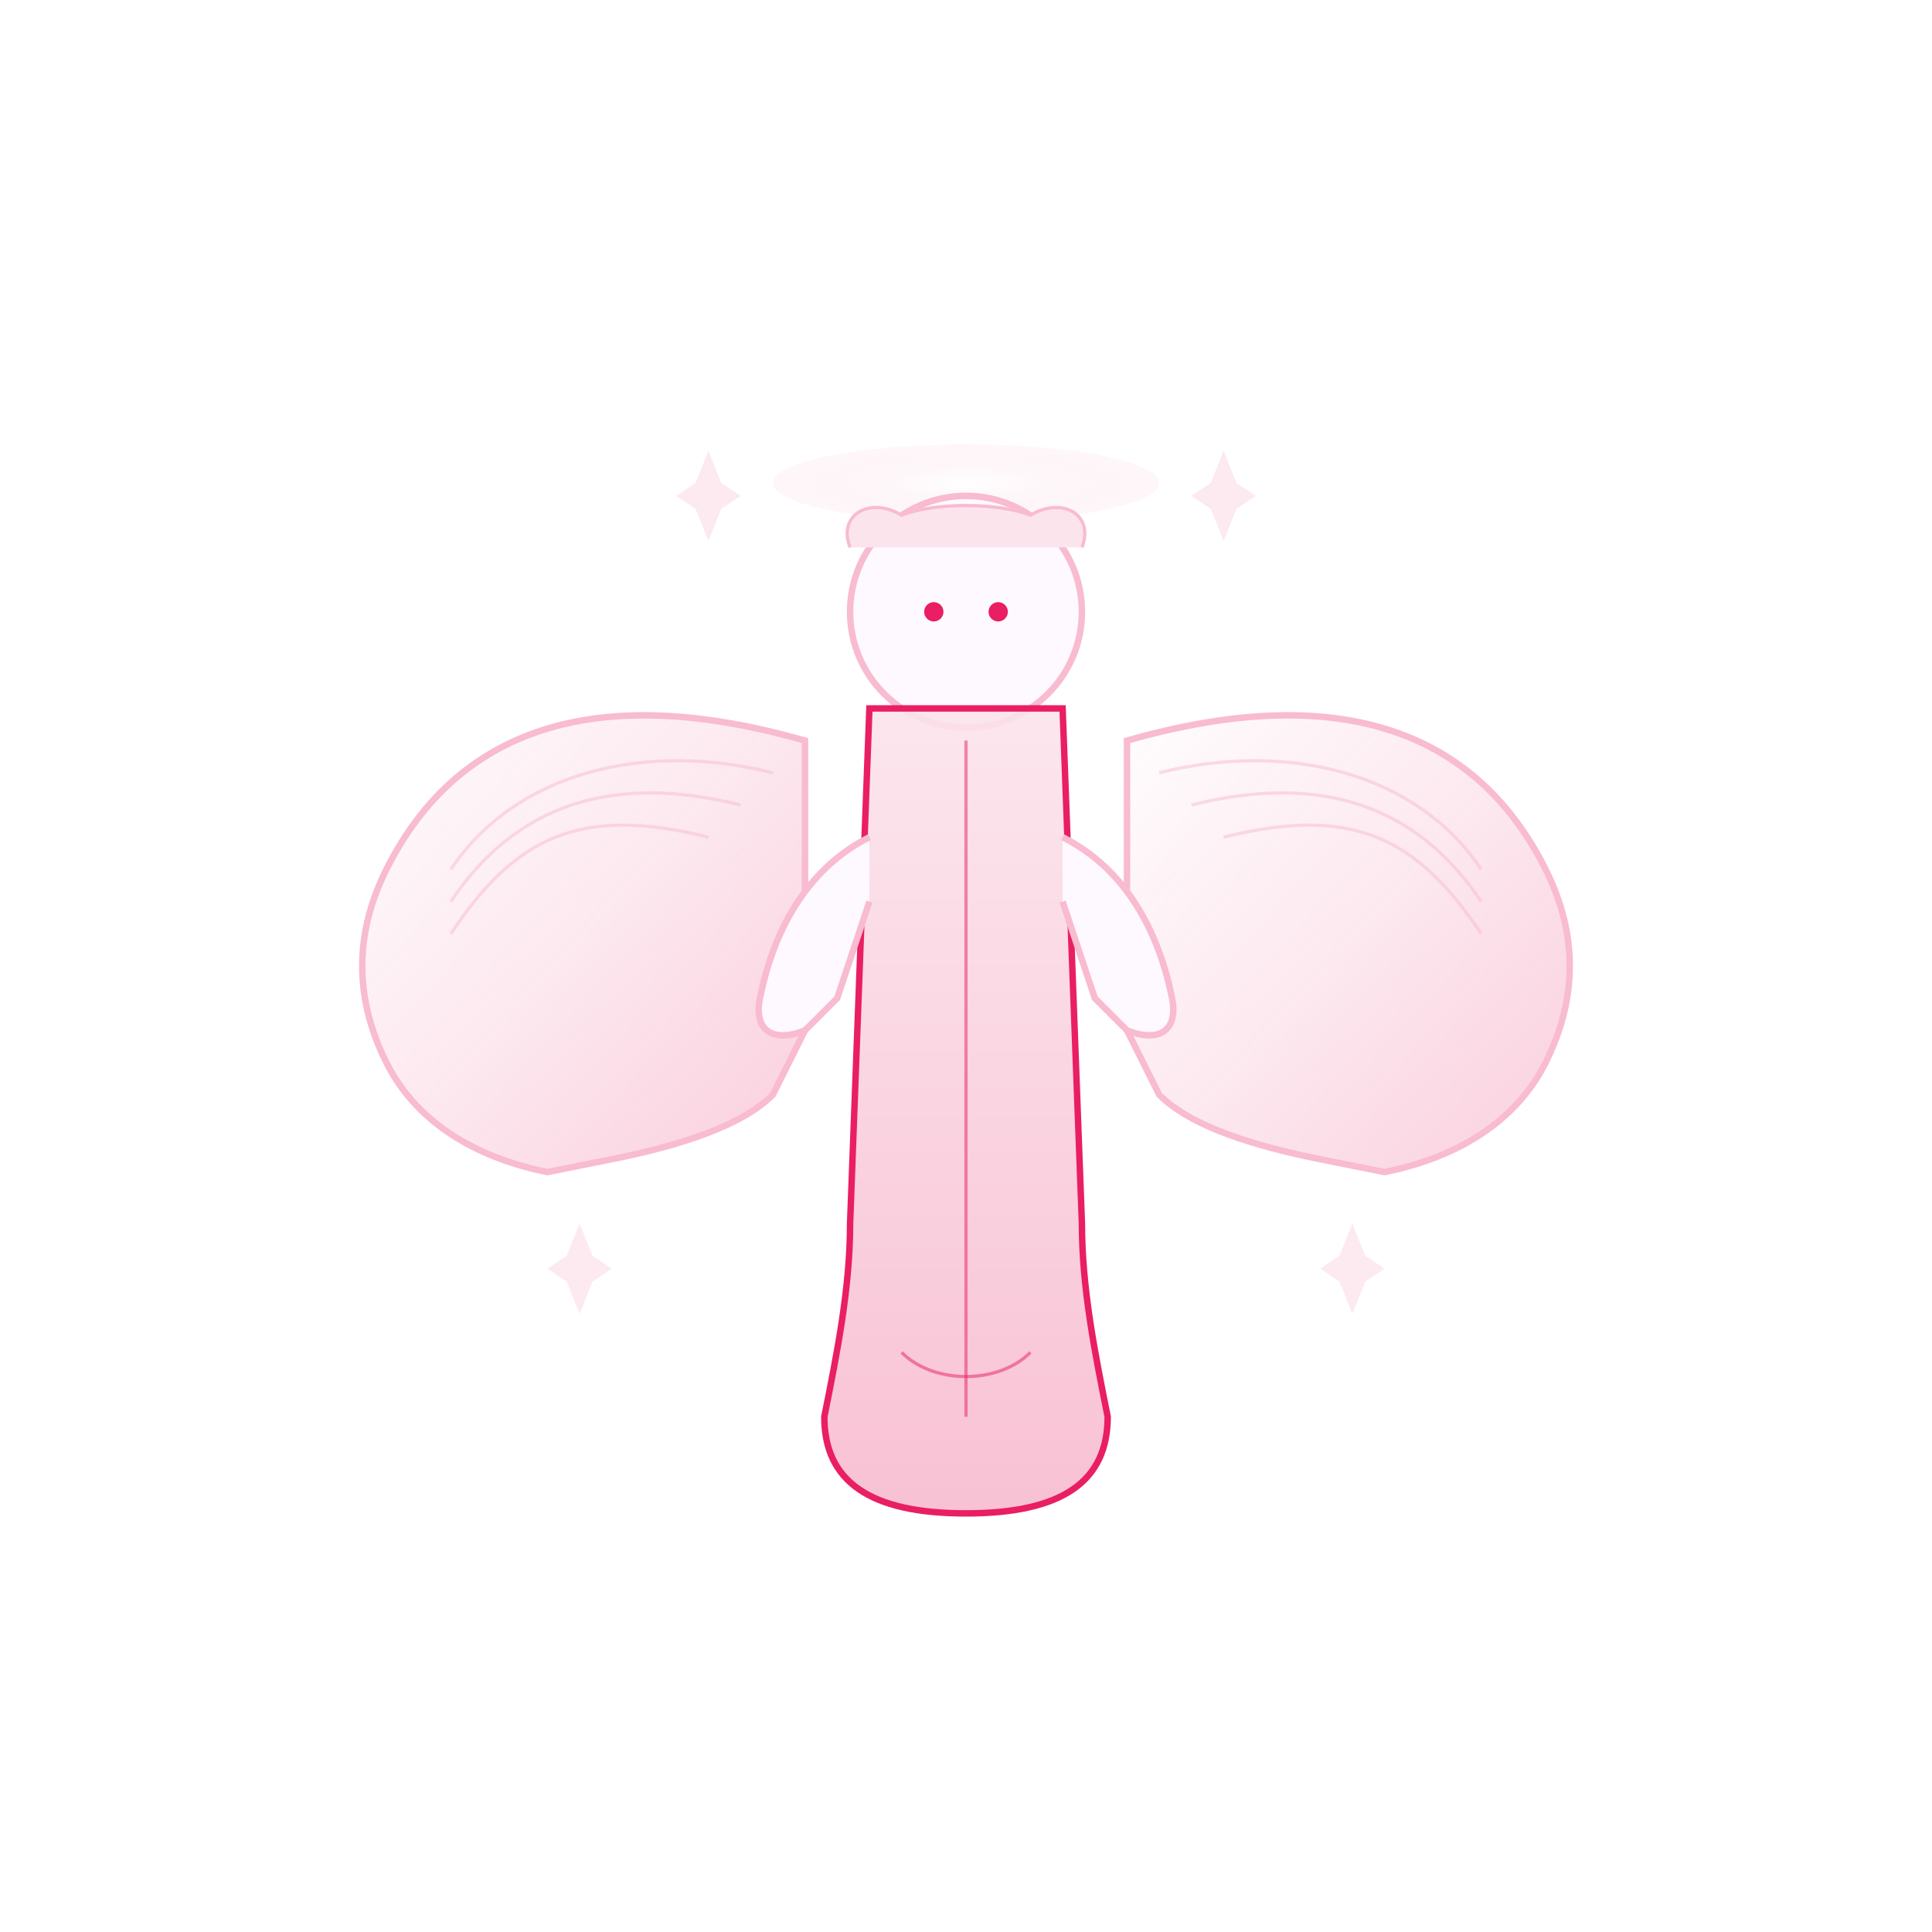 <svg width="300" height="300" xmlns="http://www.w3.org/2000/svg">
  <defs>
    <radialGradient id="haloGrad" cx="50%" cy="50%" r="50%">
      <stop offset="0%" stop-color="#ffffff" stop-opacity="1"/>
      <stop offset="100%" stop-color="#fce4ec" stop-opacity="0.3"/>
    </radialGradient>
    <linearGradient id="wingGradient" x1="0%" y1="0%" x2="100%" y2="100%">
      <stop offset="0%" stop-color="#ffffff" stop-opacity="0.9"/>
      <stop offset="50%" stop-color="#fce4ec" stop-opacity="0.8"/>
      <stop offset="100%" stop-color="#f8bbd0" stop-opacity="0.7"/>
    </linearGradient>
    <linearGradient id="robeGradient" x1="0%" y1="0%" x2="0%" y2="100%">
      <stop offset="0%" stop-color="#fce4ec" stop-opacity="0.9"/>
      <stop offset="100%" stop-color="#f8bbd0" stop-opacity="0.9"/>
    </linearGradient>
    <filter id="glow" x="-20%" y="-20%" width="140%" height="140%">
      <feGaussianBlur stdDeviation="2" result="blur"/>
      <feComposite in="SourceGraphic" in2="blur" operator="over"/>
    </filter>
  </defs>
  
  <!-- Angel -->
  <g transform="translate(150, 150)">
    <!-- Halo -->
    <ellipse cx="0" cy="-75" rx="30" ry="6" fill="url(#haloGrad)" filter="url(#glow)"/>
    
    <!-- Head -->
    <circle cx="0" cy="-55" r="18" fill="#fef8ff" stroke="#f8bbd0" stroke-width="1"/>
    
    <!-- Hair -->
    <path d="M-18,-65 C-20,-70 -15,-73 -10,-70 C-5,-72 5,-72 10,-70 C15,-73 20,-70 18,-65" 
          fill="#fce4ec" stroke="#f8bbd0" stroke-width="0.5"/>
    
    <!-- Wings - detailed feathered design -->
    <!-- Left wing -->
    <g>
      <path d="M-25,-35
               C-60,-45 -80,-35 -90,-15
               C-95,-5 -95,5 -90,15
               C-85,25 -75,30 -65,32
               L-55,30
               C-45,28 -35,25 -30,20
               L-25,10
               L-25,-35
               Z" 
            fill="url(#wingGradient)" 
            stroke="#f8bbd0" 
            stroke-width="1"/>
      <!-- Wing feather details -->
      <path d="M-30,-30 C-50,-35 -70,-30 -80,-15 M-35,-25 C-55,-30 -70,-25 -80,-10 M-40,-20 C-60,-25 -70,-20 -80,-5"
            fill="none" stroke="#f8bbd0" stroke-width="0.5" opacity="0.5"/>
    </g>
    
    <!-- Right wing -->
    <g>
      <path d="M25,-35
               C60,-45 80,-35 90,-15
               C95,-5 95,5 90,15
               C85,25 75,30 65,32
               L55,30
               C45,28 35,25 30,20
               L25,10
               L25,-35
               Z" 
            fill="url(#wingGradient)" 
            stroke="#f8bbd0" 
            stroke-width="1"/>
      <!-- Wing feather details -->
      <path d="M30,-30 C50,-35 70,-30 80,-15 M35,-25 C55,-30 70,-25 80,-10 M40,-20 C60,-25 70,-20 80,-5"
            fill="none" stroke="#f8bbd0" stroke-width="0.5" opacity="0.5"/>
    </g>
    
    <!-- Body/Robe -->
    <path d="M-15,-40 
             L-18,40
             C-18,50 -20,60 -22,70
             C-22,80 -15,85 0,85
             C15,85 22,80 22,70
             C20,60 18,50 18,40
             L15,-40
             Z" 
          fill="url(#robeGradient)" 
          stroke="#e91e63" 
          stroke-width="1"/>
    
    <!-- Robe details -->
    <line x1="0" y1="-35" x2="0" y2="70" stroke="#e91e63" stroke-width="0.5" opacity="0.5"/>
    <path d="M-10,60 C-5,65 5,65 10,60" fill="none" stroke="#e91e63" stroke-width="0.5" opacity="0.5"/>
    
    <!-- Arms -->
    <path d="M-15,-20 
             C-25,-15 -30,-5 -32,5
             C-33,10 -30,12 -25,10
             L-20,5
             L-15,-10" 
          fill="#fef8ff" 
          stroke="#f8bbd0" 
          stroke-width="1"/>
    
    <path d="M15,-20 
             C25,-15 30,-5 32,5
             C33,10 30,12 25,10
             L20,5
             L15,-10" 
          fill="#fef8ff" 
          stroke="#f8bbd0" 
          stroke-width="1"/>
    
    <!-- Face details -->
    <circle cx="-5" cy="-55" r="1.5" fill="#e91e63"/> <!-- Left eye -->
    <circle cx="5" cy="-55" r="1.5" fill="#e91e63"/> <!-- Right eye -->
    <path d="M-3,-50 C0,-48 3,-50" fill="none" stroke="#e91e63" stroke-width="0.5"/> <!-- Smile -->
    
    <!-- Sparkles around angel -->
    <g fill="#fce4ec" opacity="0.8">
      <path d="M-40,-80 L-38,-75 L-35,-73 L-38,-71 L-40,-66 L-42,-71 L-45,-73 L-42,-75 Z"/>
      <path d="M40,-80 L42,-75 L45,-73 L42,-71 L40,-66 L38,-71 L35,-73 L38,-75 Z"/>
      <path d="M-60,40 L-58,45 L-55,47 L-58,49 L-60,54 L-62,49 L-65,47 L-62,45 Z"/>
      <path d="M60,40 L62,45 L65,47 L62,49 L60,54 L58,49 L55,47 L58,45 Z"/>
    </g>
  </g>
</svg>
